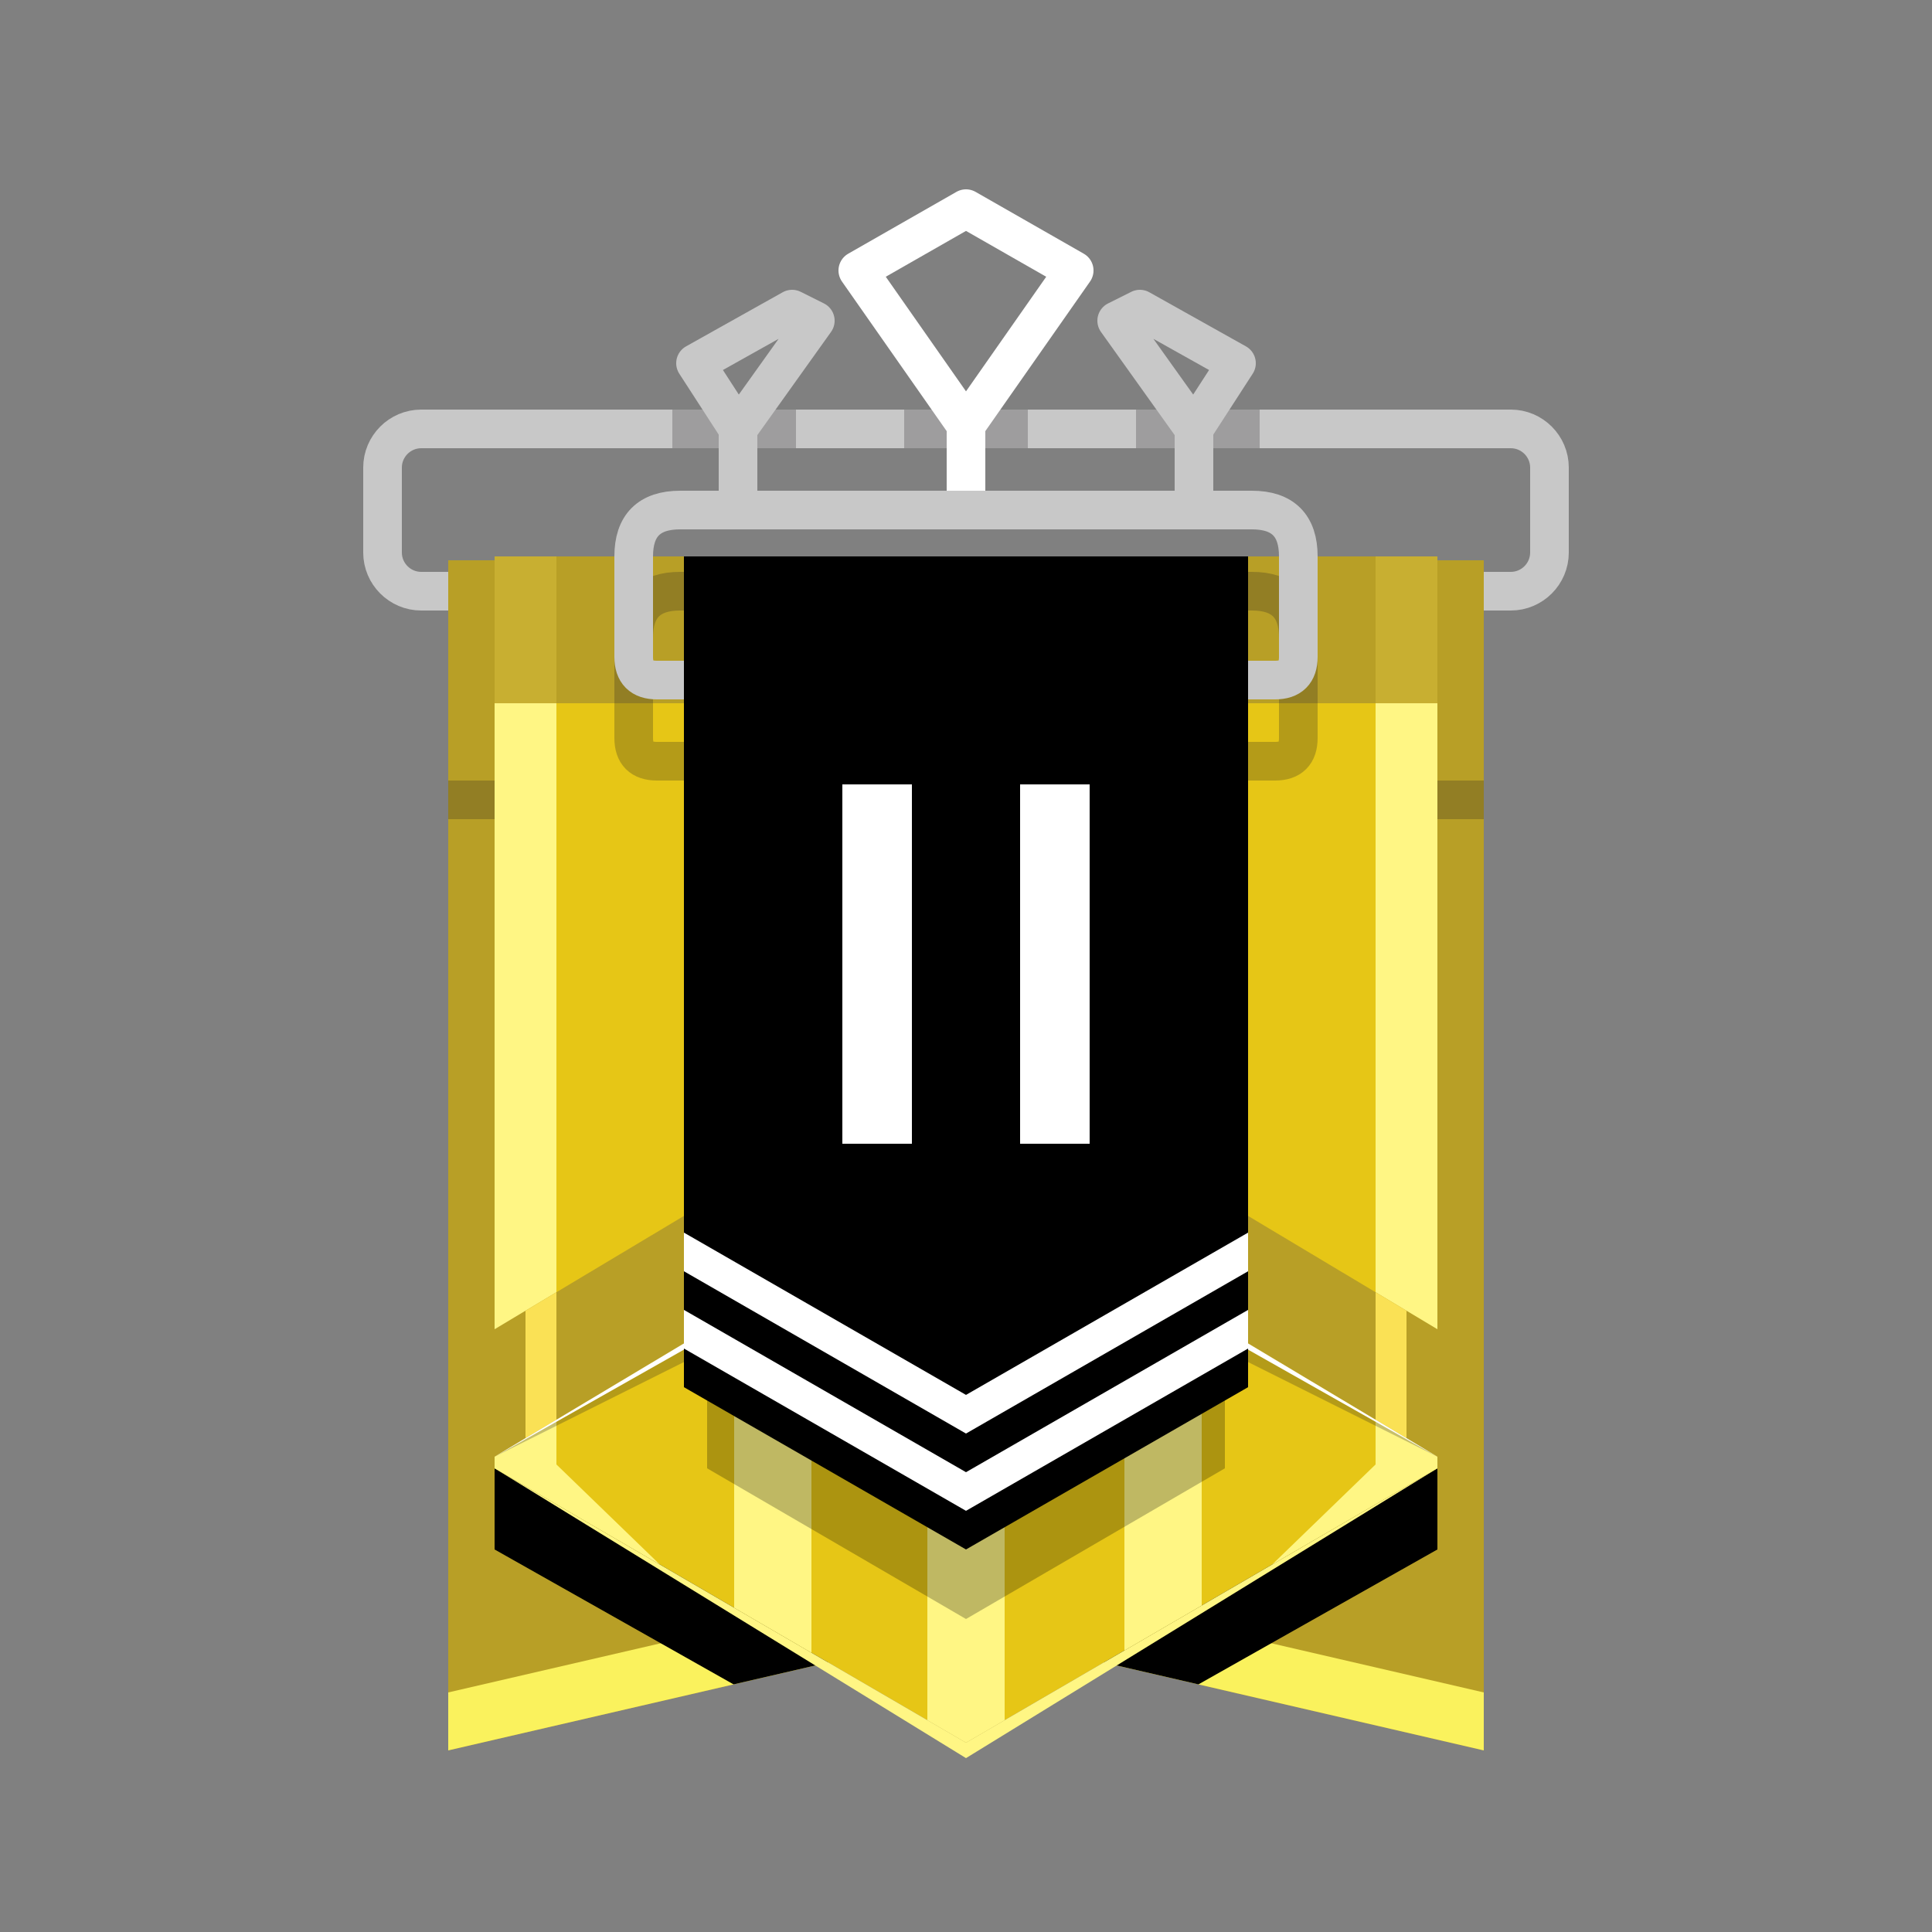 <svg
  xmlns="http://www.w3.org/2000/svg"
  width="500"
  height="500"
  viewBox="0 0 500 500"
  class="r6data__rank r6data__rank__v3 r6data__rank__v3__gold_2"
  id="gold_2"
>
  <rect x="0" y="0" width="500" height="500" fill="#808080" stroke="none"/>
  <g
    fill="none"
    stroke-width="10"
    stroke-linejoin="round"
  >
    <path stroke="#c8c8c8" d="M391 111c5.5 0 10 4.5 10 10v22c0 5.5-4.5 10-10 10h-282c-5.5 0-10-4.5-10-10v-22c0-5.5 4.5-10 10-10z" />
    <path stroke="#231F20" opacity="0.25" d="M174 111h32M234 111h32M294 111h32" />
    <g stroke="#c8c8c8">
      <path d="M191 134v-23l-11-17 25-14 6 3-20 28" />
      <path stroke="#ffffff" d="M250 134v-24l-28-40 28-16 28 16-28 40" />
      <path d="M309 134v-23l11-17-25-14-6 3 20 28" />
    </g>
    <path id="path-1" d="M384 145v308l-134-31-134 31v-308Z" />
    <use fill="#b89f26" href="#path-1" />
    <path fill="#faf25d" d="M384 438v15l-134-31-134 31v-15l134-31Z" />
    <clipPath id="shadow-clip-1">
      <path d="M128 378l92 51-30 7L128 401ZM372 378l-92 51 30 7L372 401Z" />
    </clipPath>
    <use href="#path-1" clip-path="url(#shadow-clip-1)" fill="#000000" opacity="0.25" />
    <path fill="#231F20" opacity="0.25" d="M128 202v10h-12v-10zM384 202v10h-12v-10z" />
    <path id="path-2" d="M372 144v236l-122 71-122-71v-236Z" />
    <use href="#path-2" fill="#e6c616" />
    <path fill="#b89f26" d="M372 144v38h-244v-38Z" />
    <path fill="#fae155" opacity="0.25" d="M128 144h16v38h-16ZM356 144h16v38h-16Z" />
    <clipPath id="shadow-clip-2">
      <path d="M128 182h16v197l31 30h-47ZM190 167l10-6 10 6v265h-20ZM240 167l10-6 10 6v290h-20ZM291 167l10-6 10 6v265h-20ZM356 182h16v227h-47l31-30Z" />
    </clipPath>
    <use href="#path-2" clip-path="url(#shadow-clip-2)" fill="#fff684" />
    <path stroke="#231F20" opacity="0.25" d="M178 197h-8q-6 0-6-6v-26q0-12 12-12h148q12 0 12 12v26q0 6-6 6h-8" />
    <path stroke="#c8c8c8" d="M178 176h-8q-6 0-6-6V144q0-12 12-12H324q12 0 12 12V170q0 6-6 6h-8" />
    <path fill="#fff684" d="M128 380 250 455 372 380 250 451Z" />
    <g>
      <path fill="#231F20" opacity="0.25" d="M128 377l122-73 122 73-122-61Z" />
      <path id="stripe1" d="M128 344l122-73 122 73v33l-122-73-122 73Z" />
      <clipPath id="shadow-clip-4">
        <path d="M136 339l8-5v34l-8 5ZM364 339l-8-5v34l8 5Z" />
      </clipPath>
      <use href="#stripe1" fill="#b89f26" />
      <use href="#stripe1" clip-path="url(#shadow-clip-4)" fill="#fae155" />
      <path fill="#ffffff" d="M128 377l122-73 122 73-122-69Z" />
    </g>
  </g>
  <g>
    <path fill="#000000" opacity="0.25" d="M317 319v61l-67 39-67-39V319Z" />
    <path fill="#000000" d="M323 144v215l-73 42-73-42V144Z" />
    <path fill="#ffffff" d="M236 203v93h-18v-93Zm46 0v93h-18v-93Z" />
    <path fill="#ffffff" d="M177 319l73 42 73-42v10l-73 42-73-42ZM177 339l73 42 73-42v10l-73 42-73-42Z" />
  </g>
</svg>
